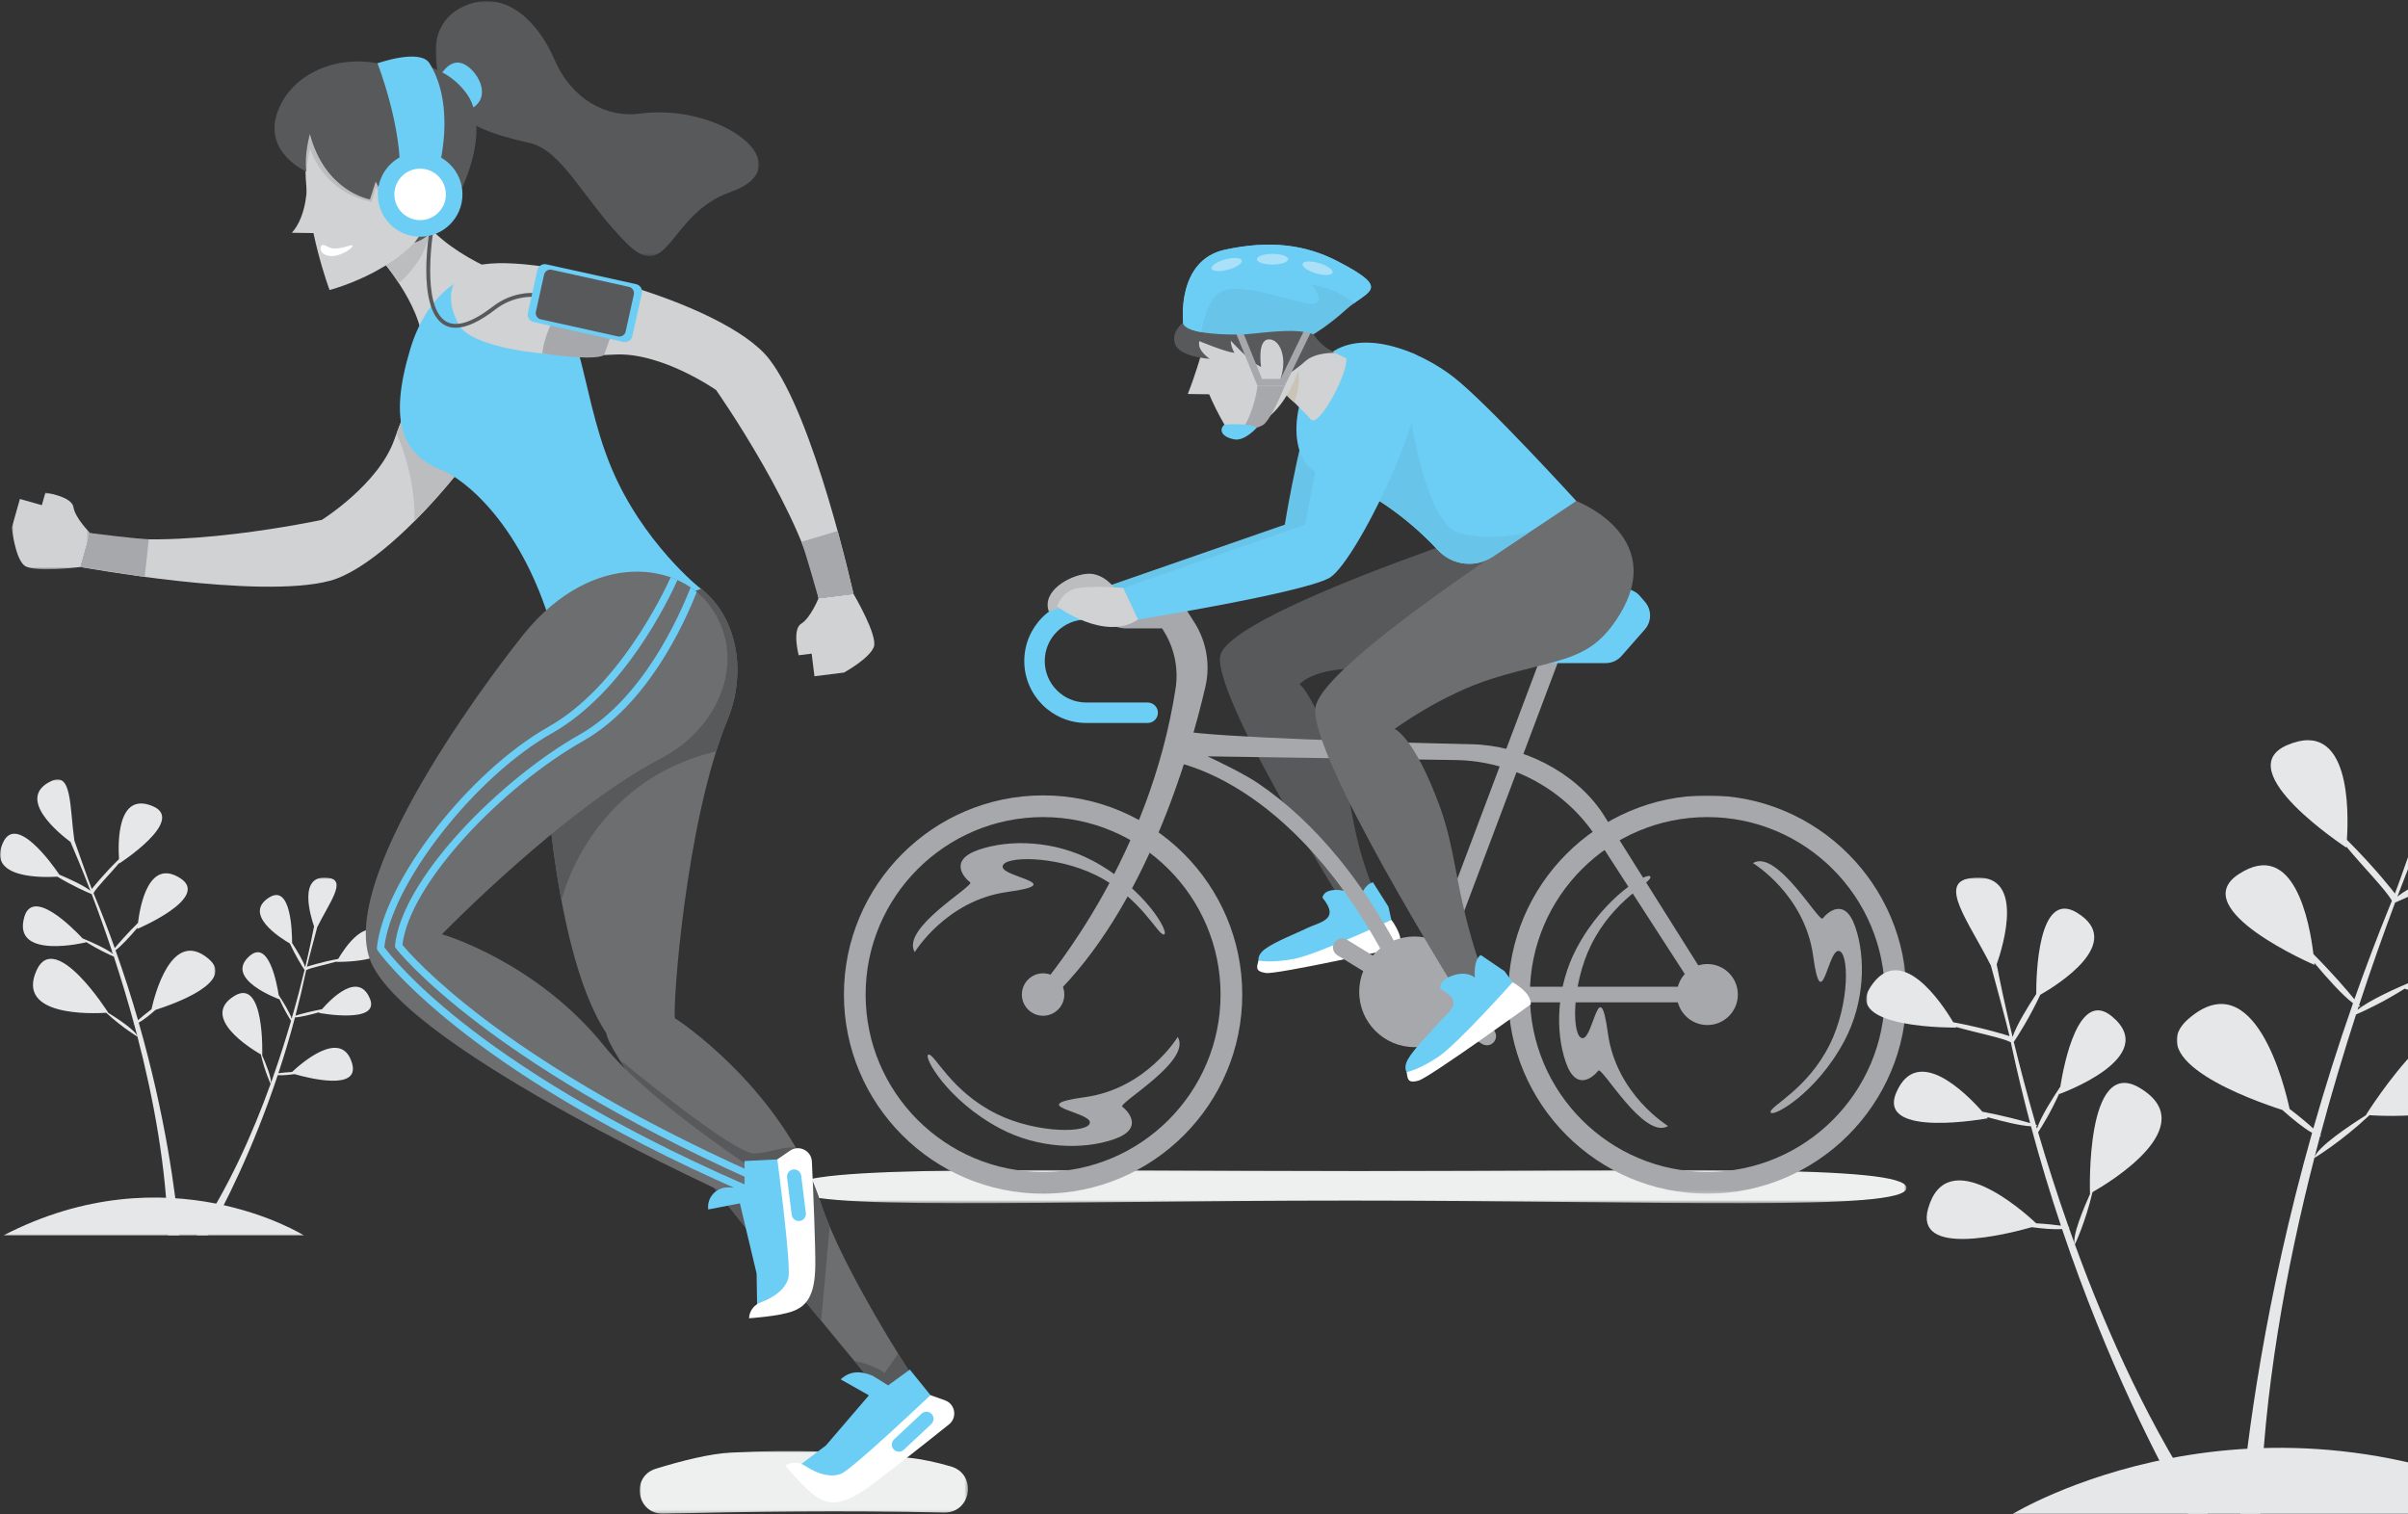 <?xml version="1.0" encoding="UTF-8"?>
<svg width="760px" height="478px" viewBox="0 0 760 478" version="1.1" xmlns="http://www.w3.org/2000/svg" xmlns:xlink="http://www.w3.org/1999/xlink">
    <rect x="0" y="0" width="760" height="478" fill="#333333" stroke="none"/>
    <title>Artboard</title>
    <defs>
        <polygon id="path-1" points="0 0 68 0 68 144 0 144"></polygon>
        <polygon id="path-3" points="0 0 60 0 60 113 0 113"></polygon>
        <polyline id="path-5" points="1 144 122 144 122 0 1 0"></polyline>
        <polygon id="path-7" points="0 0 351.282 0 351.282 10.476 0 10.476"></polygon>
        <polygon id="path-9" points="0 0 125.716 0 125.716 125.718 0 125.718"></polygon>
        <polygon id="path-11" points="0 0 103.621 0 103.621 19.782 0 19.782"></polygon>
        <polygon id="path-13" points="0 0 102.059 0 102.059 80.547 0 80.547"></polygon>
        <polygon id="path-15" points="0 0 24.734 0 24.734 24.219 0 24.219"></polygon>
        <polygon id="path-17" points="0 0 120 0 120 258 0 258"></polygon>
        <polygon id="path-19" points="0 0 108 0 108 201 0 201"></polygon>
        <polyline id="path-21" points="2 258 218 258 218 0 2 0"></polyline>
    </defs>
    <g id="Artboard" stroke="none" stroke-width="1" fill="none" fill-rule="evenodd">
        <g id="Group-4-Copy" transform="translate(0, 0.336)">
            <g id="Group-9" transform="translate(0, 245.664)">
                <g id="Group-3">
                    <mask id="mask-2" fill="white">
                        <use xlink:href="#path-1"></use>
                    </mask>
                    <g id="Clip-2"></g>
                    <path d="M53.049,144 L56.634,144 C55.428,130.614 52.228,106.25 43.786,76.787 C45.308,75.952 47.329,74.318 49.113,72.752 C54.73,70.968 74.561,63.983 65.796,56.617 C54.075,46.766 48.683,68.577 47.81,72.571 C45.982,73.938 44.542,75.155 43.568,76.021 C41.518,68.925 39.166,61.539 36.465,53.942 C38.266,52.644 41.017,49.629 43.392,46.842 C43.373,47.066 43.364,47.2 43.364,47.2 C43.364,47.2 66.488,37.406 56.94,31.23 C46.96,24.774 44.209,39.832 43.55,45.302 C40.15,48.652 37.578,51.621 36.22,53.255 C34.264,47.785 32.122,42.208 29.786,36.554 L29.789,36.555 C29.789,36.555 29.78,36.54 29.777,36.533 C29.516,35.901 29.782,36.535 29.516,35.901 C30.548,34.029 34.514,30.089 37.662,26.362 C37.671,26.46 37.678,26.526 37.678,26.526 C37.678,26.526 58.74,12.943 48.254,8.486 C36.912,3.664 37.227,20.212 37.563,25.161 C32.439,30.186 29.145,34.4 28.977,34.616 C28.213,32.794 23.464,19.29 23.464,19.29 C21.96,8.534 22.737,-2.499 16.264,0.5 C4.663,5.874 18.854,17.23 22.249,19.755 C23.552,22.742 25.808,28.071 28.528,35.159 C26.384,33.482 22.062,31.485 18.724,30.071 C16.51,26.807 5.101,10.738 0.923,20.014 C-4.217,31.429 13.575,31 18.086,30.716 C23.036,33.678 27.211,35.508 28.933,36.215 C30.916,41.421 33.124,47.518 35.378,54.286 C35.218,54.486 35.135,54.594 35.135,54.594 C35.23,54.587 35.339,54.555 35.456,54.515 C35.523,54.717 35.589,54.922 35.658,55.125 C33.557,53.411 28.662,51.268 26.051,50.19 C22.282,46.182 10.271,34.357 7.664,43.463 C3.73,57.195 27.188,51.433 27.188,51.433 C27.188,51.433 27.135,51.374 27.056,51.284 C31.094,53.798 34.526,55.346 35.924,55.934 C38.078,62.484 40.258,69.626 42.309,77.18 C42.2,77.286 42.135,77.35 42.135,77.35 C42.203,77.352 42.277,77.346 42.353,77.336 C42.696,78.607 43.038,79.89 43.374,81.184 C42.946,79.343 37.046,75.48 34.077,73.636 C34.124,73.632 34.154,73.63 34.154,73.63 C34.154,73.63 17.514,47.368 11.603,60.154 C4.758,74.96 29.252,73.959 33.517,73.677 C38.71,78.475 43.362,81.2 43.381,81.21 C48.467,100.742 52.534,122.689 53.049,144" id="Fill-1" fill="#E6E7E8" mask="url(#mask-2)"></path>
                </g>
                <g id="Group-6" transform="translate(62, 31)">
                    <mask id="mask-4" fill="white">
                        <use xlink:href="#path-3"></use>
                    </mask>
                    <g id="Clip-5"></g>
                    <path d="M59.231,19.379 C53.956,11.242 46.74,22.269 44.74,25.672 C39.125,26.736 35.074,28.067 34.87,28.134 C35.184,26.601 38.129,15.637 38.129,15.637 C41.967,7.901 47.427,0.982 41.836,0.121 C31.819,-1.421 36.029,12.263 37.122,15.41 C36.637,17.947 35.726,22.442 34.331,28.297 C33.677,26.254 31.738,23.048 30.184,20.656 C30.196,17.54 29.923,1.972 23.022,6.246 C14.531,11.507 26.391,19.014 29.476,20.802 C31.394,24.918 33.31,27.949 34.121,29.167 C33.086,33.462 31.799,38.441 30.241,43.881 C30.047,43.941 29.944,43.976 29.944,43.976 C30.011,44.014 30.095,44.042 30.189,44.064 C30.144,44.229 30.095,44.391 30.049,44.554 C29.441,42.509 27.192,38.955 25.963,37.102 C25.29,32.814 22.718,19.776 16.922,24.627 C8.183,31.939 26.15,38.419 26.15,38.419 C26.15,38.419 26.143,38.356 26.131,38.263 C27.65,41.685 29.208,44.204 29.859,45.204 C28.334,50.457 26.559,56.11 24.517,61.979 C24.396,62.001 24.326,62.015 24.326,62.015 C24.37,62.046 24.421,62.074 24.475,62.102 C24.131,63.088 23.777,64.081 23.419,65.079 C23.963,63.681 21.828,58.556 20.707,56.044 C20.74,56.061 20.761,56.074 20.761,56.074 C20.761,56.074 21.63,31.508 12.019,37.334 C0.888,44.082 17.399,54.144 20.322,55.826 C21.574,61.255 23.403,65.084 23.41,65.1 C17.68,81.021 9.982,98.199 0,113.001 L3.495,113.001 C8.641,103.877 17.757,86.117 25.662,62.366 C27.033,62.484 29.091,62.294 30.964,62.043 C35.448,63.33 51.585,67.413 49.142,58.729 C45.874,47.116 32.555,59.11 30.191,61.354 C28.379,61.454 26.888,61.624 25.86,61.768 C27.701,56.202 29.472,50.31 31.109,44.13 C32.871,44.064 36.027,43.284 38.835,42.49 C38.723,42.63 38.657,42.713 38.657,42.713 C38.657,42.713 58.213,46.391 54.723,38.149 C51.074,29.531 42.516,38.235 39.631,41.545 C35.899,42.263 32.88,43.088 31.256,43.571 C32.427,39.114 33.525,34.507 34.529,29.764 L34.53,29.766 C34.53,29.766 34.532,29.752 34.532,29.747 C34.644,29.216 34.536,29.75 34.644,29.216 C36.162,28.437 40.529,27.581 44.266,26.506 C44.229,26.574 44.203,26.62 44.203,26.62 C44.203,26.62 64.107,26.902 59.231,19.379" id="Fill-4" fill="#E6E7E8" mask="url(#mask-4)"></path>
                </g>
                <mask id="mask-6" fill="white">
                    <use xlink:href="#path-5"></use>
                </mask>
                <g id="Clip-8"></g>
                <path d="M1,144 L96,144 C96,144 53.073,117 1,144" id="Fill-7" fill="#E6E7E8" mask="url(#mask-6)"></path>
            </g>
            <g id="Group-2" transform="translate(3.724, 0)">
                <g id="bike2">
                    <g id="Group-3" style="mix-blend-mode: multiply;" transform="translate(246.718, 368.983)">
                        <mask id="mask-8" fill="white">
                            <use xlink:href="#path-7"></use>
                        </mask>
                        <g id="Clip-2"></g>
                        <path d="M351.282,5.638 C351.282,13.182 272.645,9.65 175.64,9.65 C78.636,9.65 0,13.182 0,5.638 C0,-1.908 81.536,0.302 178.54,0.302 C275.544,0.302 351.282,-1.908 351.282,5.638" id="Fill-1" fill="#EEEFEF" mask="url(#mask-8)"></path>
                    </g>
                    <path d="M493.786,157.813 C493.786,157.813 526.434,173.536 500.281,196.425 C489.028,206.274 456.03,213.684 432.32,211.147 C411.384,208.908 406.34,215.79 406.34,215.79 C406.34,215.79 407.771,214.34 417.396,235.699 C424.34,251.11 420.671,260.84 432.456,286.756 L424.095,291.259 C424.095,291.259 380.22,222.122 381.32,207.15 C382.42,192.176 493.786,157.813 493.786,157.813" id="Fill-4" fill="#58595B"></path>
                    <path d="M413.669,283.019 C413.669,283.019 413.852,280.204 418.888,280.609 C423.921,281.015 425.07,284.02 425.07,284.02 C425.07,284.02 426.684,278.698 429.604,278.177 L434.486,285.874 L436.455,294.692 C436.455,294.692 400.601,305.871 396.73,305.322 C392.857,304.775 392.334,301.584 395.557,299.202 C398.78,296.82 405.905,294.076 408.359,292.834 C412.778,290.598 419.47,290.166 413.669,283.019" id="Fill-6" fill="#6DCEF5"></path>
                    <path d="M393.47,302.862 C393.47,302.862 397.509,303.719 404.738,302.333 C411.969,300.948 435.419,290.053 435.419,290.053 C435.419,290.053 436.827,291.725 437.845,294.358 C438.863,296.994 437.952,298.709 437.952,298.709 C437.952,298.709 399.318,307.31 395.793,306.787 C392.268,306.264 392.952,304.899 393.47,302.862" id="Fill-8" fill="#FFFFFF"></path>
                    <path d="M325.491,257.574 C294.606,257.574 269.479,282.7 269.479,313.585 C269.479,344.472 294.606,369.599 325.491,369.599 C356.376,369.599 381.504,344.472 381.504,313.585 C381.504,282.7 356.376,257.574 325.491,257.574 M325.491,376.445 C290.831,376.445 262.633,348.246 262.633,313.585 C262.633,278.927 290.831,250.727 325.491,250.727 C360.151,250.727 388.349,278.927 388.349,313.585 C388.349,348.246 360.151,376.445 325.491,376.445" id="Fill-10" fill="#A6A8AB"></path>
                    <path d="M332.189,313.586 C332.189,317.286 329.19,320.284 325.491,320.284 C321.792,320.284 318.794,317.286 318.794,313.586 C318.794,309.887 321.792,306.888 325.491,306.888 C329.19,306.888 332.189,309.887 332.189,313.586" id="Fill-12" fill="#A6A8AB"></path>
                    <path d="M284.986,300.203 C284.986,300.203 294.865,283.864 314.244,281.204 C333.624,278.545 312.711,276.644 312.719,273.225 C312.724,269.805 329.276,269.567 342.11,275.884 C356.567,283.003 361.742,295.009 363.642,294.63 C365.541,294.25 357.815,280.191 341.096,271.325 C329.121,264.973 315.004,264.486 305.125,267.905 C295.246,271.325 300.945,277.024 302.465,278.164 C303.985,279.303 280.427,292.603 284.986,300.203" id="Fill-14" fill="#A6A8AB"></path>
                    <path d="M367.989,326.97 C367.989,326.97 358.11,343.308 338.731,345.969 C319.351,348.628 340.264,350.528 340.257,353.947 C340.251,357.367 323.699,357.606 310.866,351.288 C296.408,344.169 291.234,332.163 289.333,332.543 C287.435,332.922 295.16,346.981 311.879,355.848 C323.854,362.199 337.971,362.687 347.85,359.267 C357.729,355.848 352.03,350.149 350.511,349.009 C348.99,347.869 372.548,334.569 367.989,326.97" id="Fill-16" fill="#A6A8AB"></path>
                    <g id="Group-20" transform="translate(472.284, 250.727)">
                        <mask id="mask-10" fill="white">
                            <use xlink:href="#path-9"></use>
                        </mask>
                        <g id="Clip-19"></g>
                        <path d="M62.858,6.846 C31.973,6.846 6.846,31.973 6.846,62.858 C6.846,93.745 31.973,118.871 62.858,118.871 C93.743,118.871 118.871,93.745 118.871,62.858 C118.871,31.973 93.743,6.846 62.858,6.846 M62.858,125.718 C28.198,125.718 0,97.518 0,62.858 C0,28.199 28.198,0 62.858,0 C97.518,0 125.716,28.199 125.716,62.858 C125.716,97.518 97.518,125.718 62.858,125.718" id="Fill-18" fill="#A6A8AB" mask="url(#mask-10)"></path>
                    </g>
                    <path d="M544.769,313.586 C544.769,318.903 540.459,323.213 535.142,323.213 C529.826,323.213 525.515,318.903 525.515,313.586 C525.515,308.27 529.826,303.959 535.142,303.959 C540.459,303.959 544.769,308.27 544.769,313.586" id="Fill-21" fill="#A6A8AB"></path>
                    <path d="M522.755,355.088 C522.755,355.088 506.417,345.209 503.756,325.83 C501.097,306.45 499.197,327.363 495.777,327.355 C492.358,327.349 492.119,310.797 498.437,297.964 C505.556,283.507 517.562,278.332 517.182,276.432 C516.803,274.533 502.744,282.259 493.877,298.978 C487.526,310.953 487.038,325.07 490.458,334.949 C493.877,344.828 499.576,339.129 500.716,337.609 C501.856,336.088 515.156,359.647 522.755,355.088" id="Fill-23" fill="#A6A8AB"></path>
                    <path d="M549.522,272.085 C549.522,272.085 565.861,281.964 568.521,301.342 C571.18,320.722 573.081,299.81 576.5,299.817 C579.92,299.823 580.158,316.375 573.841,329.208 C566.722,343.666 554.716,348.84 555.095,350.74 C555.475,352.639 569.534,344.914 578.4,328.194 C584.752,316.219 585.239,302.103 581.82,292.224 C578.4,282.345 572.701,288.044 571.561,289.563 C570.421,291.084 557.121,267.525 549.522,272.085" id="Fill-25" fill="#A6A8AB"></path>
                    <path d="M377.401,238.404 C380.996,240.101 389.036,243.961 393.478,246.986 C402.345,253.025 410.773,260.864 418.525,270.289 C427.881,281.661 436.279,295.391 443.502,311.117 L530.606,311.116 L500.361,264.315 C490.542,249.12 473.781,239.834 455.692,239.566 L377.401,238.404 Z M441.913,316.056 C440.941,316.056 440.06,315.487 439.661,314.602 C423.502,278.787 404.285,260.4 391.009,251.281 C376.676,241.437 366.005,239.99 365.899,239.977 C364.606,239.812 363.659,238.671 363.742,237.369 C363.823,236.068 367.289,230.133 368.575,230.345 C381.745,232.508 430.32,233.896 460.721,234.575 C476.601,234.93 493.316,243.163 502.097,256.4 L537.217,312.245 C537.844,313.218 537.728,314.528 536.842,315.383 C536.36,315.846 535.687,316.056 535.019,316.056 L441.913,316.056 Z" id="Fill-27" fill="#A6A8AB"></path>
                    <path d="M445.982,316.259 C445.494,316.347 444.977,316.313 444.48,316.134 C443.023,315.606 442.294,314.026 442.851,312.605 L485.622,199.03 C486.179,197.607 487.814,196.882 489.271,197.408 C490.728,197.934 491.458,199.516 490.899,200.937 L448.129,314.513 C447.76,315.451 446.926,316.085 445.982,316.259" id="Fill-29" fill="#A6A8AB"></path>
                    <path d="M373.273,196.178 L368.575,188.759 L342.358,188.759 C342.358,193.867 346.499,198.007 351.607,198.007 L363.038,198.007 L363.478,198.702 C366.921,204.136 368.288,210.637 367.308,216.996 C359.159,269.828 328.641,306.238 324.771,311.203 C324.527,311.517 324.343,311.879 324.264,312.27 C323.777,314.689 326.679,316.232 328.428,314.544 C357.792,286.207 371.691,238.132 376.711,216.45 C378.32,209.503 377.086,202.203 373.273,196.178" id="Fill-31" fill="#A6A8AB"></path>
                    <path d="M466.254,208.97 L503.083,208.97 C504.982,208.97 506.79,208.151 508.044,206.726 L515.423,198.333 C517.595,195.862 517.618,192.167 515.474,189.67 L513.875,187.806 C511.892,185.494 508.584,184.839 505.868,186.22 L491.713,193.418 C490.926,193.818 490.066,194.057 489.184,194.119 L465.789,195.773 C461.296,196.091 458.431,200.711 460.144,204.876 C461.163,207.353 463.576,208.97 466.254,208.97" id="Fill-33" fill="#6DCEF5"></path>
                    <path d="M358.501,227.867 L339.108,227.867 C328.324,227.867 319.554,219.095 319.554,208.314 C319.554,197.53 328.324,188.759 339.108,188.759 L355.461,188.759 C357.246,188.759 358.691,190.205 358.691,191.988 C358.691,193.773 357.246,195.218 355.461,195.218 L339.108,195.218 C331.888,195.218 326.014,201.092 326.014,208.314 C326.014,215.533 331.888,221.408 339.108,221.408 L358.501,221.408 C360.284,221.408 361.731,222.854 361.731,224.637 C361.731,226.42 360.284,227.867 358.501,227.867" id="Fill-35" fill="#6DCEF5"></path>
                    <path d="M464.854,329.513 C464.577,329.443 464.306,329.331 464.049,329.173 L418.368,301.198 C417.009,300.365 416.582,298.588 417.415,297.227 C418.248,295.869 420.021,295.443 421.385,296.274 L467.064,324.251 C468.425,325.083 468.852,326.86 468.019,328.22 C467.343,329.323 466.046,329.812 464.854,329.513" id="Fill-37" fill="#A6A8AB"></path>
                    <path d="M460.176,312.724 C460.176,322.366 452.359,330.183 442.717,330.183 C433.075,330.183 425.258,322.366 425.258,312.724 C425.258,303.082 433.075,295.265 442.717,295.265 C452.359,295.265 460.176,303.082 460.176,312.724" id="Fill-39" fill="#A6A8AB"></path>
                    <path d="M493.786,157.813 C493.786,157.813 524.84,169.601 505.555,196.54 C496.85,208.699 487.155,207.688 467.444,213.807 C451.192,218.852 436.454,229.748 436.454,229.748 C436.454,229.748 442.598,232.17 450.674,254.162 C456.501,270.027 455.372,283.003 465.279,309.692 L456.618,313.587 C456.618,313.587 409.291,237.808 411.455,222.95 C413.62,208.094 493.786,157.813 493.786,157.813" id="Fill-41" fill="#6D6E70"></path>
                    <path d="M450.916,311.873 C450.916,311.873 449.97,309.216 454.752,307.593 C459.534,305.97 461.781,308.273 461.781,308.273 C461.781,308.273 461.154,302.749 463.626,301.112 L471.16,306.245 L476.462,313.56 C476.462,313.56 447.974,338.032 444.201,339.063 C440.431,340.095 438.685,337.373 440.7,333.909 C442.716,330.444 448.169,325.104 449.93,322.99 C453.101,319.185 459.076,316.136 450.916,311.873" id="Fill-43" fill="#6DCEF5"></path>
                    <path d="M440.235,338.096 C440.235,338.096 444.283,337.282 450.372,333.145 C456.461,329.008 473.672,309.711 473.672,309.711 C473.672,309.711 475.627,310.688 477.608,312.704 C479.586,314.718 479.429,316.656 479.429,316.656 C479.429,316.656 447.366,339.863 443.923,340.78 C440.479,341.696 440.567,340.171 440.235,338.096" id="Fill-45" fill="#FFFFFF"></path>
                    <path d="M414.759,116.194 C417.523,111.546 424.171,106.687 435.815,111.242 C447.458,115.797 418.359,177.374 409.192,182.172 C400.024,186.97 348.966,195.219 348.966,195.219 L344.31,185.237 L401.769,165.27 C401.769,165.27 407.758,127.963 414.759,116.194" id="Fill-47" fill="#68C4E9"></path>
                    <path d="M493.786,157.813 C493.786,157.813 465.519,126.779 454.934,118.599 C444.35,110.42 424.796,102.249 414.27,112.833 C403.743,123.418 401.334,146.383 414.27,149.874 C428.729,153.775 441.874,164.447 450.104,173.305 C454.585,178.128 461.871,179.045 467.352,175.399 L493.786,157.813 Z" id="Fill-49" fill="#6DCEF5"></path>
                    <path d="M478.362,168.075 L478.362,167.784 C478.362,167.784 466.248,170.781 456.501,167.784 C446.755,164.789 441.787,133.296 441.787,133.296 L423.179,127.742 L417.471,150.865 C430.655,155.363 442.488,165.106 450.103,173.304 C454.584,178.127 461.872,179.046 467.353,175.4 L478.362,168.075 Z" id="Fill-51" fill="#68C4E9"></path>
                    <path d="M421.254,116.194 C424.019,111.546 430.666,106.687 442.311,111.242 C453.954,115.797 424.855,177.374 415.687,182.172 C406.519,186.97 355.461,195.219 355.461,195.219 L350.806,185.237 L408.264,165.27 C408.264,165.27 414.254,127.963 421.254,116.194" id="Fill-53" fill="#6DCEF5"></path>
                    <path d="M348.212,185.502 C348.212,185.502 344.603,180.257 339.191,180.792 C333.778,181.325 324.946,186.223 327.32,192.724 L348.212,185.502 Z" id="Fill-55" fill="#BBBDBF"></path>
                    <path d="M350.805,185.238 C350.805,185.238 342.226,184.516 336.813,185.238 C331.402,185.96 329.888,191.075 329.888,191.075 C329.888,191.075 344.88,202.313 355.461,195.219 L350.805,185.238 Z" id="Fill-57" fill="#D0D2D3"></path>
                    <path d="M421.178,112.747 L405.392,105.27 L400.483,122.557 C400.483,122.557 407.486,129.169 410.012,132.056 C412.538,134.942 421.879,117.19 421.178,112.747" id="Fill-59" fill="#D0D2D3"></path>
                    <path d="M402.795,114.418 L400.484,122.558 C400.484,122.558 402.958,125.331 404.727,126.64 C407.192,120.341 405.943,116.894 405.943,116.894 L402.795,114.418 Z" id="Fill-61" fill="#CAC4B6"></path>
                    <path d="M408.933,104.269 C408.933,104.269 405.901,135.834 384.01,135.834 C384.01,135.834 376.384,123.696 376.03,117.198 C375.677,110.7 369.291,95.11 378.477,85.683 C387.662,76.256 416.573,80.836 408.933,104.269" id="Fill-63" fill="#D0D2D3"></path>
                    <path d="M375.245,111.968 C375.245,111.968 373.542,118.047 371.157,124.025 L378.51,124.127 C378.51,124.127 376.441,113.274 375.245,111.968" id="Fill-65" fill="#D0D2D3"></path>
                    <path d="M369.708,101.461 C369.708,101.461 365.606,104.542 367.23,108.464 C368.853,112.386 378.086,112.927 378.086,112.927 C378.086,112.927 373.928,110.222 374.819,107.335 C374.819,107.335 382.727,110.673 385.894,111.051 C385.894,111.051 384.731,109.219 384.731,107.194 C384.731,107.194 391.227,114.371 394.294,115.454 C394.294,115.454 393.015,107.154 396.541,106.794 C400.067,106.432 402.771,112.293 400.427,119.286 C400.427,119.286 404.939,116.704 408.187,113.734 C411.434,110.763 417.595,111.051 417.595,111.051 C417.595,111.051 413.33,109.156 410.849,105.178 C408.368,101.2 380.306,94.324 369.708,101.461" id="Fill-67" fill="#58595B"></path>
                    <polygon id="Fill-69" fill="#A6A8AB" points="401.782 121.451 393.145 121.451 385.894 103.653 387.899 102.836 394.602 119.286 400.427 119.286 407.96 103.797 409.907 104.742"></polygon>
                    <path d="M369.708,101.461 C369.708,101.461 368.784,105.374 387.378,105.27 C392.782,105.239 404.351,102.778 410.849,105.178 C410.849,105.178 415.672,102.326 420.956,97.519 C427.878,91.222 435.973,91.222 418.389,82.107 C408.271,76.863 397.039,75.415 382.899,78.488 C367.473,81.838 369.708,101.461 369.708,101.461" id="Fill-71" fill="#68C4E9"></path>
                    <path d="M383.434,91.082 C391.227,89.533 405.846,95.546 410.204,95.546 C414.562,95.546 411.505,90.495 409.906,89.533 C409.906,89.533 417.892,90.232 423.565,95.416 L423.565,95.416 C429.505,91.079 433.765,90.078 418.39,82.107 C408.271,76.863 397.04,75.416 382.898,78.487 C367.473,81.839 369.708,101.46 369.708,101.46 C369.708,101.46 369.265,103.378 375.375,104.493 C376.221,99.504 378.327,92.097 383.434,91.082" id="Fill-73" fill="#6DCEF5"></path>
                    <path d="M393.145,121.451 C393.145,121.451 392.524,128.605 388.357,135.381 C388.357,135.381 392.309,135.301 394.835,133.858 C397.36,132.414 401.782,121.451 401.782,121.451 L393.145,121.451 Z" id="Fill-75" fill="#A6A8AB"></path>
                    <path d="M382.727,133.688 C382.727,133.688 390.682,133.092 392.938,134.647 C392.938,134.647 389.222,138.91 385.895,138.367 C382.566,137.826 380.542,135.685 382.727,133.688" id="Fill-77" fill="#6DCEF5"></path>
                    <path d="M388.189,81.887 C388.429,82.786 386.495,84.084 383.869,84.788 C381.242,85.491 378.918,85.332 378.678,84.434 C378.438,83.536 380.372,82.237 382.998,81.535 C385.625,80.831 387.949,80.989 388.189,81.887" id="Fill-79" fill="#ABE0F9"></path>
                    <path d="M402.824,81.477 C402.824,82.406 400.62,83.161 397.9,83.161 C395.181,83.161 392.977,82.406 392.977,81.477 C392.977,80.548 395.181,79.793 397.9,79.793 C400.62,79.793 402.824,80.548 402.824,81.477" id="Fill-81" fill="#ABE0F9"></path>
                    <path d="M416.849,85.721 C416.586,86.613 414.259,86.714 411.65,85.946 C409.042,85.177 407.14,83.831 407.404,82.939 C407.666,82.047 409.993,81.947 412.602,82.715 C415.209,83.483 417.111,84.829 416.849,85.721" id="Fill-83" fill="#ABE0F9"></path>
                    <g id="Group-87" style="mix-blend-mode: multiply;" transform="translate(198.158, 457.655)">
                        <mask id="mask-12" fill="white">
                            <use xlink:href="#path-11"></use>
                        </mask>
                        <g id="Clip-86"></g>
                        <path d="M7.435,19.78 C32.482,19.161 65.061,18.729 96.035,19.427 C104.742,19.622 106.59,7.314 98.228,4.886 C93.658,3.56 89.159,2.569 85.046,2.162 C64.249,0.099 49.553,-0.58 28.68,0.528 C22.321,0.866 13.833,2.921 5.102,5.614 C-2.931,8.092 -0.97,19.987 7.435,19.78" id="Fill-85" fill="#EEEFEF" mask="url(#mask-12)"></path>
                    </g>
                    <g id="Group-90" transform="translate(133.756, 0)">
                        <mask id="mask-14" fill="white">
                            <use xlink:href="#path-13"></use>
                        </mask>
                        <g id="Clip-89"></g>
                        <path d="M0.024,16.582 C-0.221,11.94 1.315,4.379 10.292,1.078 C22.392,-3.369 32.406,6.619 37.485,18.392 C43.193,31.619 54.562,36.887 64.426,35.535 C90.137,32.014 116.42,52.102 92.918,60.342 C73.434,67.173 73.641,89.871 60.149,76.302 C46.657,62.734 40.032,47.011 29.515,44.74 C6.043,39.675 0.86,32.479 0.024,16.582" id="Fill-88" fill="#58595B" mask="url(#mask-14)"></path>
                    </g>
                    <path d="M134.731,24.326 C134.731,24.326 137.729,18.057 142.186,19.682 C146.643,21.306 152.173,30.272 144.774,34.125 C137.375,37.975 135.564,30.299 134.731,24.326" id="Fill-91" fill="#6DCEF5"></path>
                    <path d="M162.173,88.816 C162.173,88.816 139.101,82.125 129.241,68.272 L115.317,79.982 C115.317,79.982 129.546,95.77 129.675,108.599 C129.675,108.599 149.604,87.682 162.173,88.816" id="Fill-93" fill="#D0D2D3"></path>
                    <path d="M120.278,75.81 L115.317,79.982 C115.317,79.982 118.695,83.734 122.174,89.061 L122.176,89.06 C132.468,79.87 131.831,71.446 131.831,71.446 L131.831,71.445 L120.278,75.81 Z" id="Fill-95" fill="#BBBDBF"></path>
                    <path d="M163.609,108.026 C163.851,103.701 161.121,95.826 148.427,97.013 C141.022,97.705 128.691,115.91 120.692,138.515 C115.717,152.573 97.861,163.759 97.861,163.759 C97.861,163.759 49.48,174.14 24.734,167.927 L21.701,178.627 C21.701,178.627 77.958,188.986 100.385,182.985 C122.813,176.983 162.638,125.377 163.609,108.026" id="Fill-97" fill="#D0D2D3"></path>
                    <path d="M163.609,108.026 C163.851,103.701 161.121,95.826 148.427,97.013 C141.24,97.684 129.413,114.854 121.409,136.532 C121.416,136.548 127.548,149.251 127.081,164.186 C145.402,145.851 162.969,119.477 163.609,108.026" id="Fill-99" fill="#BBBDBF"></path>
                    <g id="Group-103" transform="translate(0, 155.155)">
                        <mask id="mask-16" fill="white">
                            <use xlink:href="#path-15"></use>
                        </mask>
                        <g id="Clip-102"></g>
                        <path d="M24.734,12.772 C24.734,12.772 19.985,8.038 19.463,4.602 C18.943,1.167 10.604,0 10.604,0 L9.481,3.961 L2.562,2 L-0,11.046 C-0,11.046 0.969,20.289 3.819,22.89 C6.67,25.491 21.702,23.472 21.702,23.472 L24.734,12.772 Z" id="Fill-101" fill="#D0D2D3" mask="url(#mask-16)"></path>
                    </g>
                    <path d="M43.244,169.901 L41.941,181.757 L21.702,178.626 L24.734,167.926 C24.734,167.926 40.53,169.899 43.244,169.901" id="Fill-104" fill="#A6A8AB"></path>
                    <path d="M284.575,434.594 C284.575,434.594 262.171,400.402 255.372,379.518 C244.699,346.729 215.09,324.705 209.306,321.09 C208.503,317.653 212.662,258.973 225.849,226.964 C233.855,207.538 226.451,184.656 206.128,180.148 C188.855,176.317 165.517,191.959 167.542,227.904 C167.542,227.904 169.39,298.164 187.666,325.839 C189.087,337.861 274.655,439.736 274.655,439.736 L284.575,434.594 Z" id="Fill-106" fill="#6D6E70"></path>
                    <path d="M275.505,433.022 C272.35,430.6 265.828,429.145 265.828,429.145 C271.265,435.7 274.655,439.735 274.655,439.735 L284.575,434.595 C284.575,434.595 282.641,431.641 279.737,426.945 L275.505,433.022 Z" id="Fill-108" fill="#58595B"></path>
                    <path d="M255.372,379.517 C253.328,373.237 250.585,367.354 247.451,361.917 C243.335,361.426 239.56,363.505 234.406,363.764 C228.07,364.083 192.518,334.677 192.518,334.677 L192.578,335.384 C204.447,353.795 235.15,391.865 255.454,416.58 L258.126,386.816 C257.053,384.265 256.119,381.81 255.372,379.517" id="Fill-110" fill="#58595B"></path>
                    <path d="M222.298,236.851 C223.401,233.359 224.584,230.037 225.85,226.964 C233.854,207.538 226.452,184.656 206.127,180.148 C188.855,176.317 165.516,191.959 167.541,227.904 C167.541,227.904 168.286,256.142 173.487,283.865 L173.487,283.865 C173.487,283.865 181.98,246.315 222.298,236.851" id="Fill-112" fill="#58595B"></path>
                    <path d="M261.603,435.056 C264.369,432.468 267.597,432.24 271.679,433.906 L276.587,436.952 L283.436,431.974 L293.489,444.44 L265.787,466.246 C260.519,469.906 247.314,463.159 247.314,463.159 L256.95,455.917 L270.52,440.095 L261.603,435.056 Z" id="Fill-114" fill="#6DCEF5"></path>
                    <path d="M289.939,440.038 C289.939,440.038 265.314,463.453 261.706,464.859 C258.719,466.023 254.722,465.255 250.253,462.274 C248.399,461.037 245.974,461.059 244.109,462.283 C244.109,462.283 249.956,469.352 253.835,472.024 C257.714,474.697 261.977,475.042 269.897,469.405 C275.264,465.584 288.084,455.425 295.791,449.272 C298.493,447.116 297.776,442.83 294.52,441.67 L289.939,440.038 Z" id="Fill-116" fill="#FFFFFF"></path>
                    <path d="M278.348,457.177 L278.348,457.177 C277.499,456.27 277.546,454.846 278.453,453.996 L287.139,445.871 C288.046,445.022 289.471,445.069 290.32,445.976 C291.169,446.885 291.122,448.309 290.215,449.158 L281.529,457.282 C280.622,458.132 279.197,458.084 278.348,457.177" id="Fill-118" fill="#6DCEF5"></path>
                    <path d="M226.797,372.693 C226.797,372.693 223.911,372.139 220.175,373.917 C225.674,376.522 228.981,378.01 228.981,378.01 L234.89,369.199 C234.89,369.199 230.55,366.374 224.346,361.965 L226.797,372.693 Z" id="Fill-120" fill="#384BA0"></path>
                    <path d="M217.486,185.563 C217.486,185.563 199.011,170.988 189.087,146.957 C178.44,121.171 180.978,95.087 162.443,87.631 C144.032,80.224 130.864,92.883 125.774,109.805 C118.849,132.833 123.165,143.246 136.018,148.201 C141.718,150.397 161.725,164.493 171.486,201.541 L217.486,185.563 Z" id="Fill-122" fill="#6DCEF5"></path>
                    <path d="M159.76,202.14 C159.76,202.14 101.208,275.388 113.399,303.431 C125.592,331.474 228.981,378.01 228.981,378.01 L234.891,369.198 C234.891,369.198 200.806,347.014 187.04,329.899 C165.429,303.03 135.769,294.555 135.769,294.555 C135.769,294.555 174.219,254.98 204.937,239.016 C223.582,229.325 232.675,207.062 220.045,190.513 C209.312,176.449 181.387,173.358 159.76,202.14" id="Fill-124" fill="#6D6E70"></path>
                    <path d="M231.828,373.765 C186.432,353.987 158.012,334.921 142.004,322.216 C125.898,309.433 118.901,300.449 117.565,298.64 C118.683,289.085 125.209,276.05 135.533,262.777 C146.061,249.243 158.832,237.677 170.57,231.047 C193.23,218.248 207.246,189.108 210.093,182.759 C209.396,182.445 208.681,182.159 207.948,181.898 C205.095,188.153 191.118,216.799 169.437,229.045 C144.198,243.299 117.347,277.871 115.229,298.84 C115.203,299.108 115.271,299.379 115.424,299.603 C115.693,299.997 122.233,309.44 140.436,323.91 C156.517,336.691 185.032,355.847 230.526,375.706 L231.828,373.765 Z" id="Fill-126" fill="#6DCEF5"></path>
                    <path d="M149.167,321.287 C132.46,308.623 124.793,299.734 123.279,297.895 C125.688,278.117 155.214,247.735 180.32,233.554 C200.657,222.067 212.275,196.484 216.172,186.515 C215.555,186.008 214.911,185.526 214.241,185.071 C210.64,194.293 199.049,220.334 179.189,231.55 C166.642,238.637 152.555,250.092 141.505,262.192 C129.225,275.642 121.92,288.404 120.938,298.127 C120.908,298.419 120.991,298.711 121.17,298.944 C121.47,299.334 128.728,308.666 147.655,323.029 C163.62,335.143 191.019,353.05 233.072,371.911 L234.372,369.971 C192.394,351.176 165.068,333.341 149.167,321.287" id="Fill-128" fill="#6DCEF5"></path>
                    <path d="M219.797,381.427 L219.797,381.427 C219.329,377.668 222.315,374.373 226.102,374.472 L231.263,374.607 L231.26,366.139 L247.254,365.33 L248.623,400.558 C248.49,406.971 235.27,413.692 235.27,413.692 L235.071,401.64 L229.798,379.495 L219.797,381.427 Z" id="Fill-130" fill="#6DCEF5"></path>
                    <path d="M241.607,365.616 C241.607,365.616 246.083,399.301 245.102,403.046 C244.288,406.146 241.319,408.929 236.281,410.794 C234.19,411.568 232.783,413.543 232.678,415.77 C232.678,415.77 241.834,415.192 246.276,413.623 C250.718,412.055 253.502,408.811 253.594,399.089 C253.656,392.502 252.967,376.159 252.517,366.306 C252.359,362.853 248.471,360.916 245.618,362.868 L241.607,365.616 Z" id="Fill-132" fill="#FFFFFF"></path>
                    <path d="M248.665,385.065 L248.665,385.065 C247.431,385.22 246.306,384.344 246.152,383.11 L244.68,371.309 C244.528,370.076 245.402,368.951 246.635,368.797 C247.87,368.642 248.994,369.518 249.148,370.752 L250.62,382.553 C250.774,383.786 249.898,384.911 248.665,385.065" id="Fill-134" fill="#6DCEF5"></path>
                    <path d="M145.347,83.934 C141.269,85.396 135.081,90.979 141.118,102.207 C144.64,108.757 166.211,113.023 190.147,111.584 C205.032,110.69 222.291,122.777 222.291,122.777 C222.291,122.777 250.7,163.291 254.616,188.504 L265.653,187.127 C265.653,187.127 253.278,131.279 239.013,112.962 C224.75,94.645 161.705,78.069 145.347,83.934" id="Fill-136" fill="#D0D2D3"></path>
                    <path d="M254.617,188.503 C254.617,188.503 252.107,194.721 249.146,196.54 C246.184,198.359 248.357,206.493 248.357,206.493 L252.442,205.983 L253.332,213.119 L262.662,211.955 C262.662,211.955 270.797,207.462 272.083,203.825 C273.368,200.186 265.653,187.128 265.653,187.128 L254.617,188.503 Z" id="Fill-138" fill="#D0D2D3"></path>
                    <path d="M249.224,170.686 L260.652,167.268 L265.653,187.127 L254.617,188.504 C254.617,188.504 250.279,173.185 249.224,170.686" id="Fill-140" fill="#A6A8AB"></path>
                    <path d="M169.989,102.479 C169.989,102.479 167.982,106.405 167.418,111.23 C167.418,111.23 183.907,113.727 186.917,111.741 L194.74,89.907 L177.652,85.42 C177.652,85.42 171.17,99.612 169.989,102.479" id="Fill-142" fill="#A6A8AB"></path>
                    <path d="M100.29,91.201 C100.29,91.201 127.034,84.339 133.533,66.124 C140.033,47.91 139.003,30.132 123.211,23.87 C107.42,17.607 92.394,33.269 92.654,52.446 C92.915,71.621 100.29,91.201 100.29,91.201" id="Fill-144" fill="#D0D2D3"></path>
                    <path d="M92.985,53.82 C92.985,53.82 93.264,50.089 94.165,46.54 C94.165,46.54 97.825,60.119 113.517,63.398 L114.964,58.884 C114.964,58.884 117.527,63.082 121.262,62.646 L113.584,52.22 L92.289,35.991 C92.289,35.991 90.073,50.372 92.985,53.82" id="Fill-146" fill="#BBBDBF"></path>
                    <path d="M97.554,77.368 C97.554,77.368 97.833,76.468 99.612,77.489 C102.701,79.262 107.316,76.524 107.511,77.176 C107.705,77.83 105.213,79.615 102.539,80.301 C99.907,80.975 98.347,79.751 98.347,79.751 C98.347,79.751 97.04,78.839 97.554,77.368" id="Fill-148" fill="#FFFFFF"></path>
                    <path d="M93.176,57.831 C93.176,57.831 93.316,67.7 88.392,73.135 L96.999,73.264 C96.999,73.264 94.575,59.488 93.176,57.831" id="Fill-150" fill="#D0D2D3"></path>
                    <path d="M94.084,41.953 C94.084,41.953 92.206,48.608 92.986,53.82 C92.986,53.82 79.846,48.144 83.59,35.876 C87.336,23.606 101.572,16.973 115.416,19.645 C115.416,19.645 134.168,15.929 143.67,29.382 C153.057,42.669 138.323,73.186 127.065,76.274 C127.065,76.274 138.409,62.024 133.971,55.256 C128.347,46.681 121.262,62.646 121.262,62.646 C121.262,62.646 117.319,62.771 114.857,56.935 L113.045,62.611 C113.045,62.611 98.916,60.27 94.084,41.953" id="Fill-152" fill="#58595B"></path>
                    <path d="M126.64,71.2 C125.998,71.132 125.483,70.713 125.109,69.951 C123.78,67.238 125.763,60.144 127.747,56.686 C128.469,55.427 129.133,54.767 129.72,54.722 C131.978,54.562 133.006,56.99 133.049,57.093 C133.11,57.241 133.041,57.408 132.895,57.469 C132.747,57.53 132.581,57.46 132.519,57.313 C132.51,57.293 131.601,55.164 129.763,55.296 C129.627,55.306 129.116,55.458 128.246,56.973 C126.36,60.26 124.435,67.268 125.626,69.697 C125.915,70.29 126.277,70.593 126.732,70.631 C128.111,70.738 130.076,68.38 130.719,67.462 C130.81,67.332 130.989,67.301 131.12,67.391 C131.248,67.483 131.281,67.662 131.191,67.793 C131.088,67.938 128.672,71.357 126.688,71.205 C126.671,71.203 126.657,71.202 126.64,71.2" id="Fill-154" fill="#384BA0"></path>
                    <path d="M140.088,103.123 C138.701,103.123 137.459,102.792 136.362,102.131 C127.612,96.85 131.796,72.38 131.979,71.341 L133.178,71.551 C133.135,71.797 128.951,96.236 136.99,101.089 C140.272,103.071 145.294,101.473 151.919,96.349 C157.891,91.732 164.153,92.136 164.416,92.157 L164.327,93.37 C164.266,93.365 158.251,92.99 152.665,97.311 C147.664,101.179 143.453,103.123 140.088,103.123" id="Fill-156" fill="#58595B"></path>
                    <path d="M115.416,19.645 C115.416,19.645 123.326,39.734 122.491,55.998 L134.731,52.899 C134.731,52.899 140.361,33.393 131.838,19.645 C128.875,14.864 115.416,19.645 115.416,19.645" id="Fill-158" fill="#6DCEF5"></path>
                    <path d="M142.234,61.025 C142.234,68.404 136.253,74.385 128.875,74.385 C121.496,74.385 115.514,68.404 115.514,61.025 C115.514,53.647 121.496,47.666 128.875,47.666 C136.253,47.666 142.234,53.647 142.234,61.025" id="Fill-160" fill="#6DCEF5"></path>
                    <path d="M137.002,61.025 C137.002,65.514 133.363,69.152 128.875,69.152 C124.386,69.152 120.748,65.514 120.748,61.025 C120.748,56.537 124.386,52.898 128.875,52.898 C133.363,52.898 137.002,56.537 137.002,61.025" id="Fill-162" fill="#FFFFFF"></path>
                    <path d="M198.855,92.197 L195.854,105.767 C195.57,107.049 194.302,107.858 193.02,107.574 L164.69,101.308 C163.409,101.025 162.6,99.757 162.883,98.474 L165.884,84.905 C166.168,83.623 167.436,82.813 168.719,83.096 L197.047,89.363 C198.329,89.646 199.138,90.915 198.855,92.197" id="Fill-164" fill="#6DCEF5"></path>
                    <path d="M196.323,92.639 L193.744,104.298 C193.501,105.4 192.41,106.095 191.308,105.852 L166.967,100.468 C165.866,100.224 165.171,99.134 165.415,98.033 L167.993,86.374 C168.238,85.272 169.327,84.576 170.428,84.82 L194.769,90.204 C195.871,90.447 196.566,91.538 196.323,92.639" id="Fill-166" fill="#58595B"></path>
                </g>
                <g id="Group-9-Copy" transform="translate(694.276, 348.664) scale(-1, 1) translate(-694.276, -348.664) translate(585.276, 219.664)">
                    <g id="Group-3">
                        <mask id="mask-18" fill="white">
                            <use xlink:href="#path-17"></use>
                        </mask>
                        <g id="Clip-2"></g>
                        <path d="M93.615,258 L99.942,258 C97.813,234.016 92.167,190.364 77.27,137.577 C79.955,136.081 83.522,133.153 86.67,130.347 C96.583,127.152 131.579,114.636 116.11,101.438 C95.427,83.789 85.912,122.868 84.371,130.023 C81.145,132.472 78.603,134.653 76.885,136.205 C73.268,123.49 69.116,110.258 64.349,96.647 C67.528,94.32 72.382,88.919 76.574,83.925 C76.54,84.327 76.524,84.566 76.524,84.566 C76.524,84.566 117.331,67.02 100.483,55.953 C82.87,44.386 78.016,71.366 76.854,81.166 C70.853,87.167 66.313,92.487 63.917,95.415 C60.465,85.615 56.686,75.622 52.563,65.492 L52.569,65.495 C52.569,65.495 52.553,65.467 52.547,65.455 C52.087,64.322 52.557,65.458 52.087,64.322 C53.908,60.968 60.906,53.909 66.462,47.233 C66.478,47.407 66.49,47.525 66.49,47.525 C66.49,47.525 103.659,23.19 85.154,15.203 C65.139,6.564 65.695,36.213 66.288,45.08 C57.246,54.083 51.432,61.634 51.136,62.02 C49.788,58.756 41.407,34.561 41.407,34.561 C38.753,15.291 40.124,-4.478 28.701,0.895 C8.229,10.524 33.272,30.871 39.263,35.395 C41.562,40.746 45.543,50.294 50.344,62.994 C46.559,59.988 38.934,56.411 33.042,53.878 C29.136,48.029 9.003,19.239 1.629,35.858 C-7.442,56.311 23.956,55.543 31.917,55.032 C40.652,60.34 48.02,63.619 51.059,64.885 C54.558,74.212 58.455,85.136 62.432,97.263 C62.149,97.621 62.003,97.814 62.003,97.814 C62.171,97.801 62.364,97.745 62.569,97.674 C62.687,98.034 62.805,98.402 62.926,98.766 C59.219,95.695 50.58,91.856 45.972,89.924 C39.322,82.743 18.126,61.556 13.524,77.871 C6.582,102.474 47.979,92.151 47.979,92.151 C47.979,92.151 47.886,92.046 47.746,91.884 C54.872,96.389 60.928,99.161 63.395,100.215 C67.196,111.951 71.043,124.747 74.663,138.28 C74.47,138.47 74.355,138.585 74.355,138.585 C74.477,138.588 74.607,138.579 74.741,138.56 C75.347,140.838 75.949,143.137 76.543,145.454 C75.788,142.157 65.375,135.234 60.136,131.93 C60.22,131.924 60.272,131.921 60.272,131.921 C60.272,131.921 30.907,84.868 20.475,107.775 C8.397,134.304 51.621,132.509 59.147,132.005 C68.311,140.601 76.521,145.482 76.555,145.501 C85.53,180.495 92.708,219.817 93.615,258" id="Fill-1" fill="#E6E7E8" mask="url(#mask-18)"></path>
                    </g>
                    <g id="Group-6" transform="translate(110, 57)">
                        <mask id="mask-20" fill="white">
                            <use xlink:href="#path-19"></use>
                        </mask>
                        <g id="Clip-5"></g>
                        <path d="M106.616,34.471 C97.121,19.997 84.132,39.611 80.532,45.665 C70.426,47.557 63.134,49.924 62.765,50.044 C63.332,47.317 68.632,27.815 68.632,27.815 C75.54,14.055 85.369,1.747 75.304,0.215 C57.273,-2.528 64.852,21.813 66.819,27.411 C65.947,31.923 64.308,39.919 61.796,50.333 C60.619,46.699 57.129,40.996 54.331,36.743 C54.353,31.2 53.862,3.508 41.44,11.109 C26.157,20.468 47.504,33.822 53.056,37.001 C56.509,44.323 59.958,49.715 61.418,51.882 C59.555,59.52 57.239,68.377 54.435,78.053 C54.085,78.161 53.9,78.223 53.9,78.223 C54.019,78.29 54.17,78.34 54.34,78.38 C54.258,78.672 54.17,78.961 54.088,79.251 C52.993,75.613 48.946,69.292 46.733,65.995 C45.522,58.369 40.892,35.176 30.459,43.806 C14.729,56.812 47.07,68.337 47.07,68.337 C47.07,68.337 47.058,68.227 47.035,68.06 C49.77,74.148 52.575,78.629 53.745,80.408 C51.001,89.751 47.807,99.806 44.131,110.245 C43.913,110.285 43.788,110.31 43.788,110.31 C43.866,110.365 43.957,110.415 44.055,110.464 C43.435,112.218 42.799,113.985 42.154,115.76 C43.133,113.274 39.29,104.158 37.273,99.689 C37.333,99.72 37.37,99.741 37.37,99.741 C37.37,99.741 38.934,56.046 21.634,66.408 C1.599,78.411 31.318,96.31 36.58,99.301 C38.834,108.959 42.126,115.77 42.138,115.797 C31.825,144.117 17.968,174.672 0,201.001 L6.291,201.001 C15.554,184.773 31.963,153.181 46.192,110.935 C48.659,111.144 52.364,110.805 55.734,110.359 C63.807,112.649 92.853,119.912 88.456,104.466 C82.574,83.809 58.598,105.143 54.343,109.134 C51.083,109.313 48.398,109.614 46.548,109.87 C49.862,99.969 53.05,89.49 55.996,78.497 C59.168,78.38 64.849,76.992 69.903,75.579 C69.702,75.828 69.582,75.976 69.582,75.976 C69.582,75.976 104.784,82.519 98.502,67.857 C91.934,52.528 76.528,68.011 71.335,73.899 C64.619,75.176 59.184,76.644 56.26,77.503 C58.369,69.575 60.345,61.379 62.152,52.943 L62.155,52.946 C62.155,52.946 62.158,52.922 62.158,52.913 C62.359,51.968 62.164,52.919 62.359,51.968 C65.091,50.583 72.953,49.059 79.679,47.148 C79.613,47.268 79.565,47.351 79.565,47.351 C79.565,47.351 115.393,47.853 106.616,34.471" id="Fill-4" fill="#E6E7E8" mask="url(#mask-20)"></path>
                    </g>
                    <mask id="mask-22" fill="white">
                        <use xlink:href="#path-21"></use>
                    </mask>
                    <g id="Clip-8"></g>
                    <path d="M2,258 L172,258 C172,258 95.183,210.75 2,258" id="Fill-7" fill="#E6E7E8" mask="url(#mask-22)"></path>
                </g>
            </g>
        </g>
    </g>
</svg>